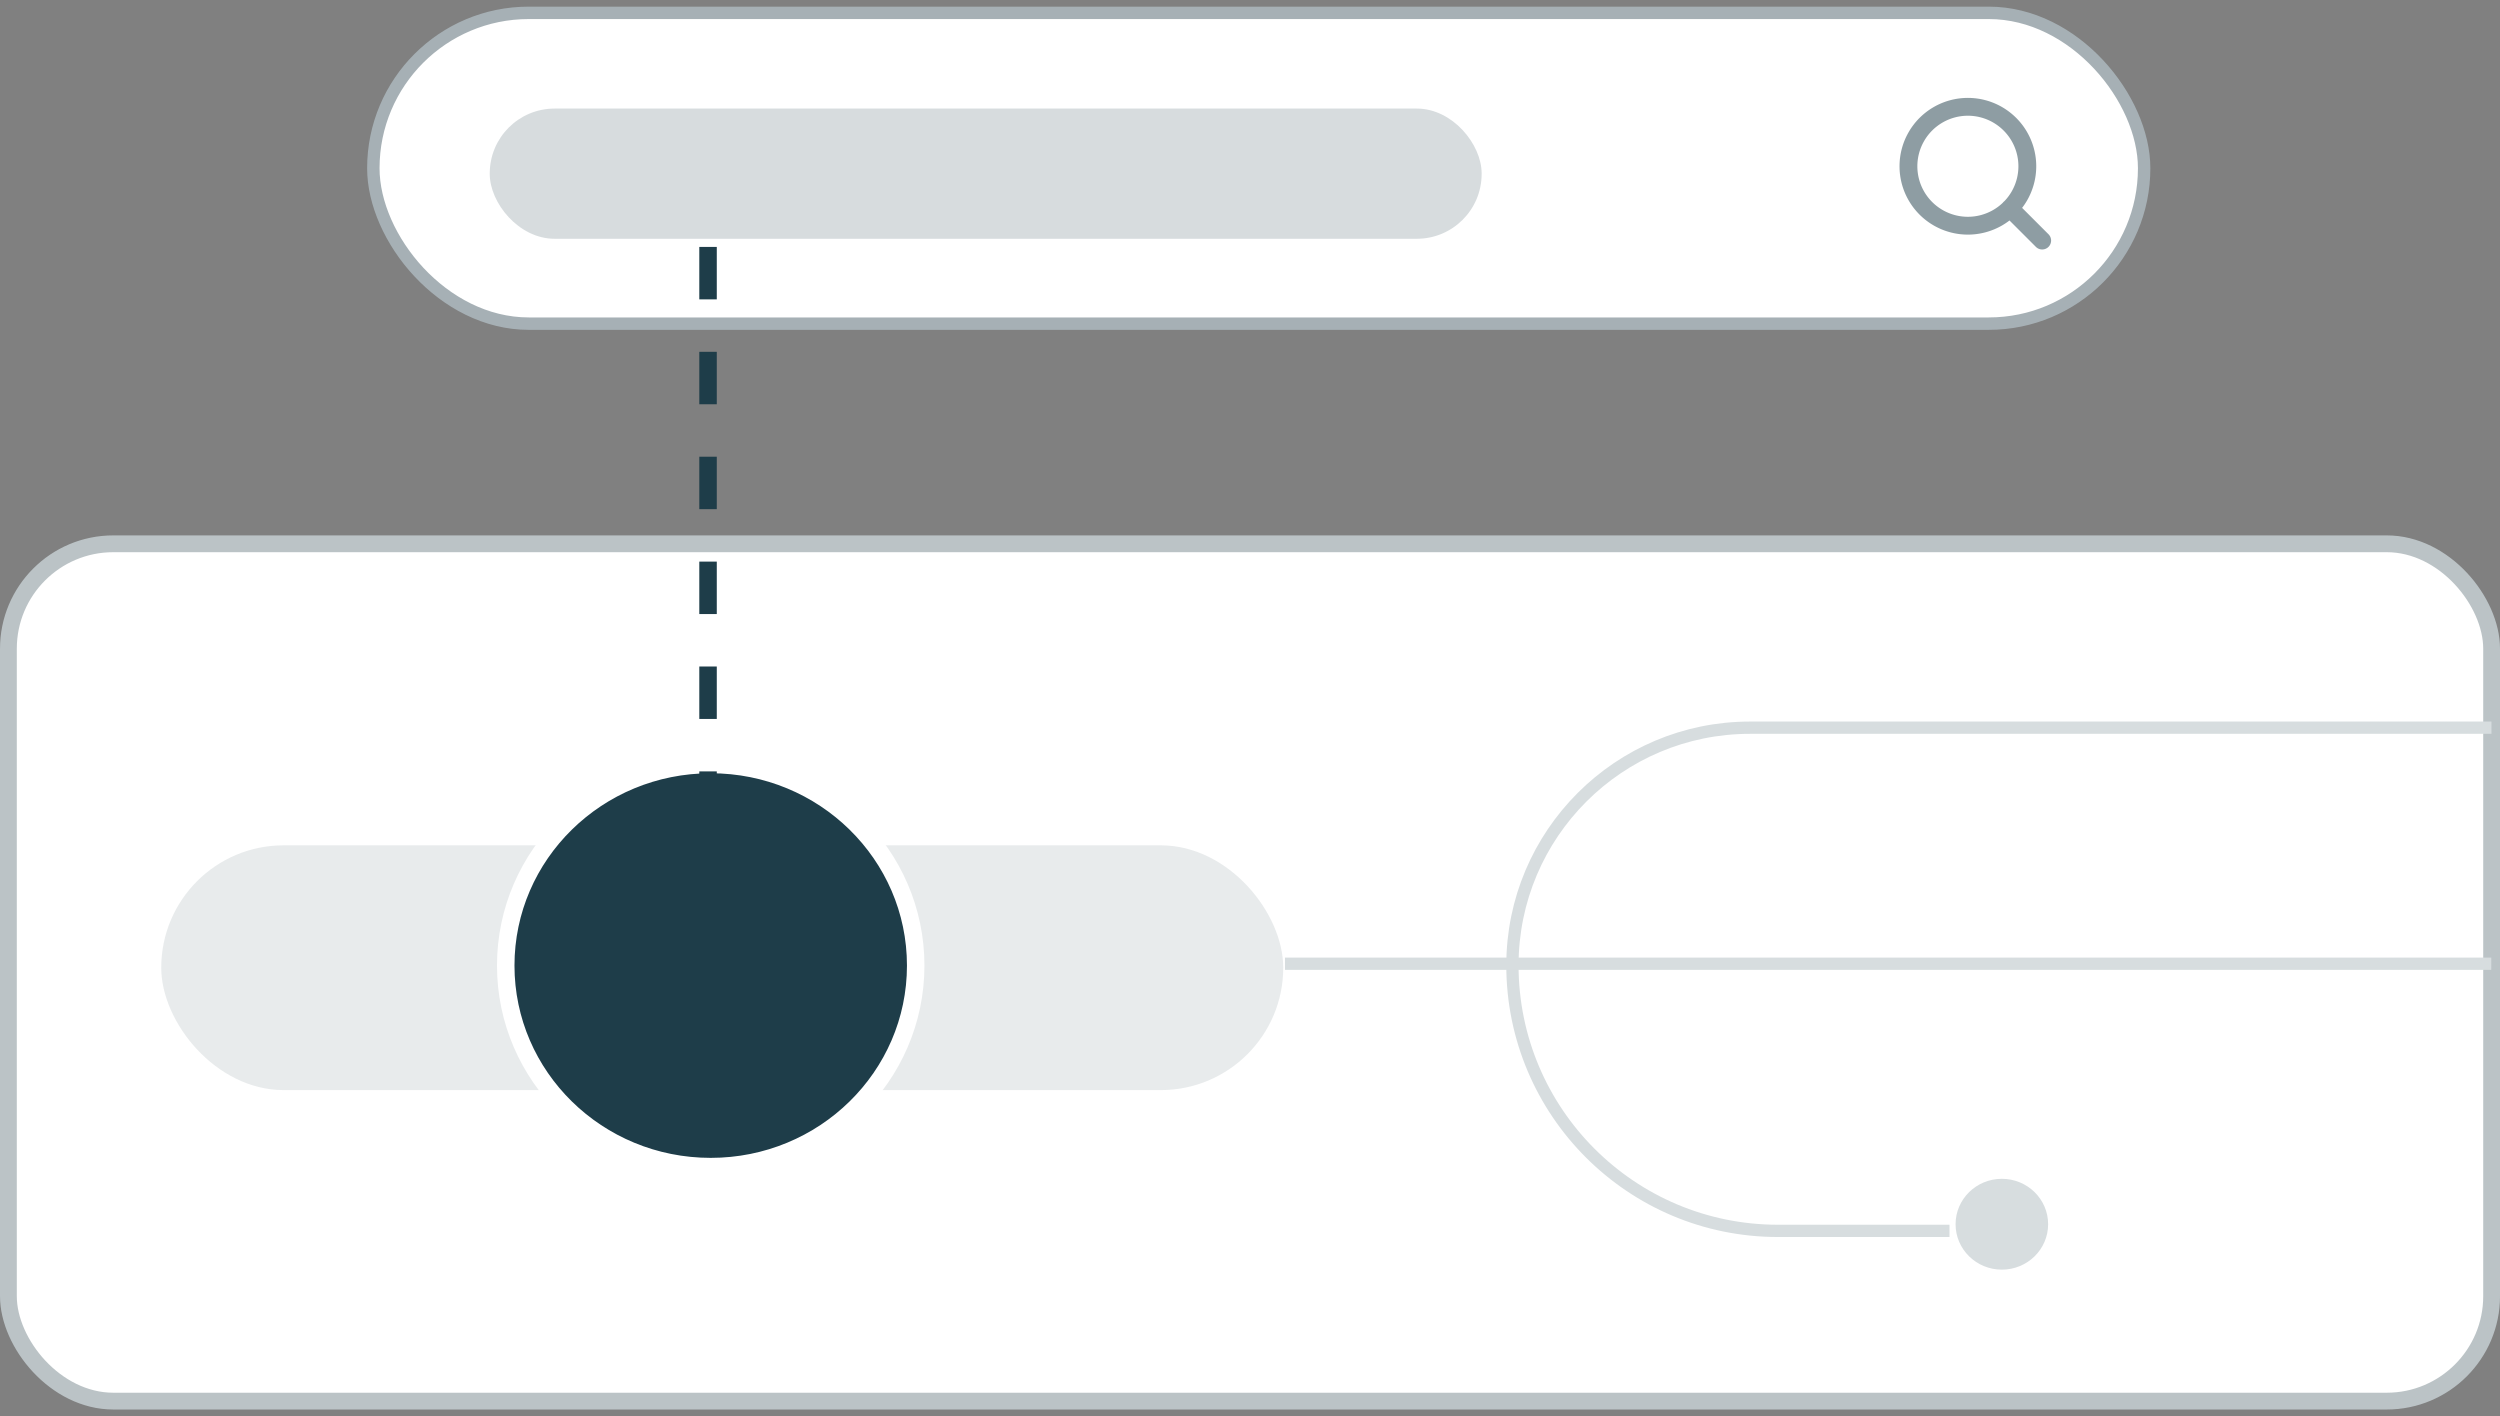 <svg width="143" height="81" xmlns="http://www.w3.org/2000/svg"><rect width="100%" height="100%" fill="#808080" stroke="none"/><g fill="none" fill-rule="evenodd"><g transform="translate(0 30.624)"><rect stroke="#BBC3C6" stroke-width=".961" fill="#FFF" x=".481" y=".481" width="142.039" height="49.039" rx="6"/><g transform="translate(9.223 11)"><rect fill="#BBC3C6" opacity=".334" x="33" y="6.729" width="31.178" height="14" rx="7"/><rect fill="#BBC3C6" opacity=".334" y="6.729" width="31.178" height="14" rx="7"/><ellipse stroke="#FFF" fill="#1E3D49" cx="31.43" cy="13.606" rx="11.725" ry="11.5"/><path stroke="#D7DDDF" stroke-width=".702" d="M64.277 13.5h69M133.288 0H90.879c-7.506 0-13.591 6.085-13.591 13.591M102.288 28.782h-9.81c-8.39 0-15.19-6.801-15.19-15.19"/><ellipse fill="#D7DDDF" cx="105.283" cy="28.402" rx="2.647" ry="2.598"/></g></g><g transform="translate(21 .38)"><rect stroke="#A6B0B5" stroke-width=".71" fill="#FFF" x=".355" y=".355" width="101.29" height="17.777" rx="8.889"/><path d="M91.563 12.53a3.4 3.4 0 1 0 0-6.8 3.4 3.4 0 0 0 0 6.8Zm4.25.85-1.85-1.85" stroke-opacity=".5" stroke="#1E3D49" stroke-width="1.02" stroke-linecap="round" stroke-linejoin="round"/><rect fill="#1E3D49" opacity=".177" x="7.013" y="5.83" width="56.737" height="7.448" rx="3.709"/></g><path stroke="#1E3D49" stroke-dasharray="3,3" d="M40.5 14.124v35"/></g></svg>
